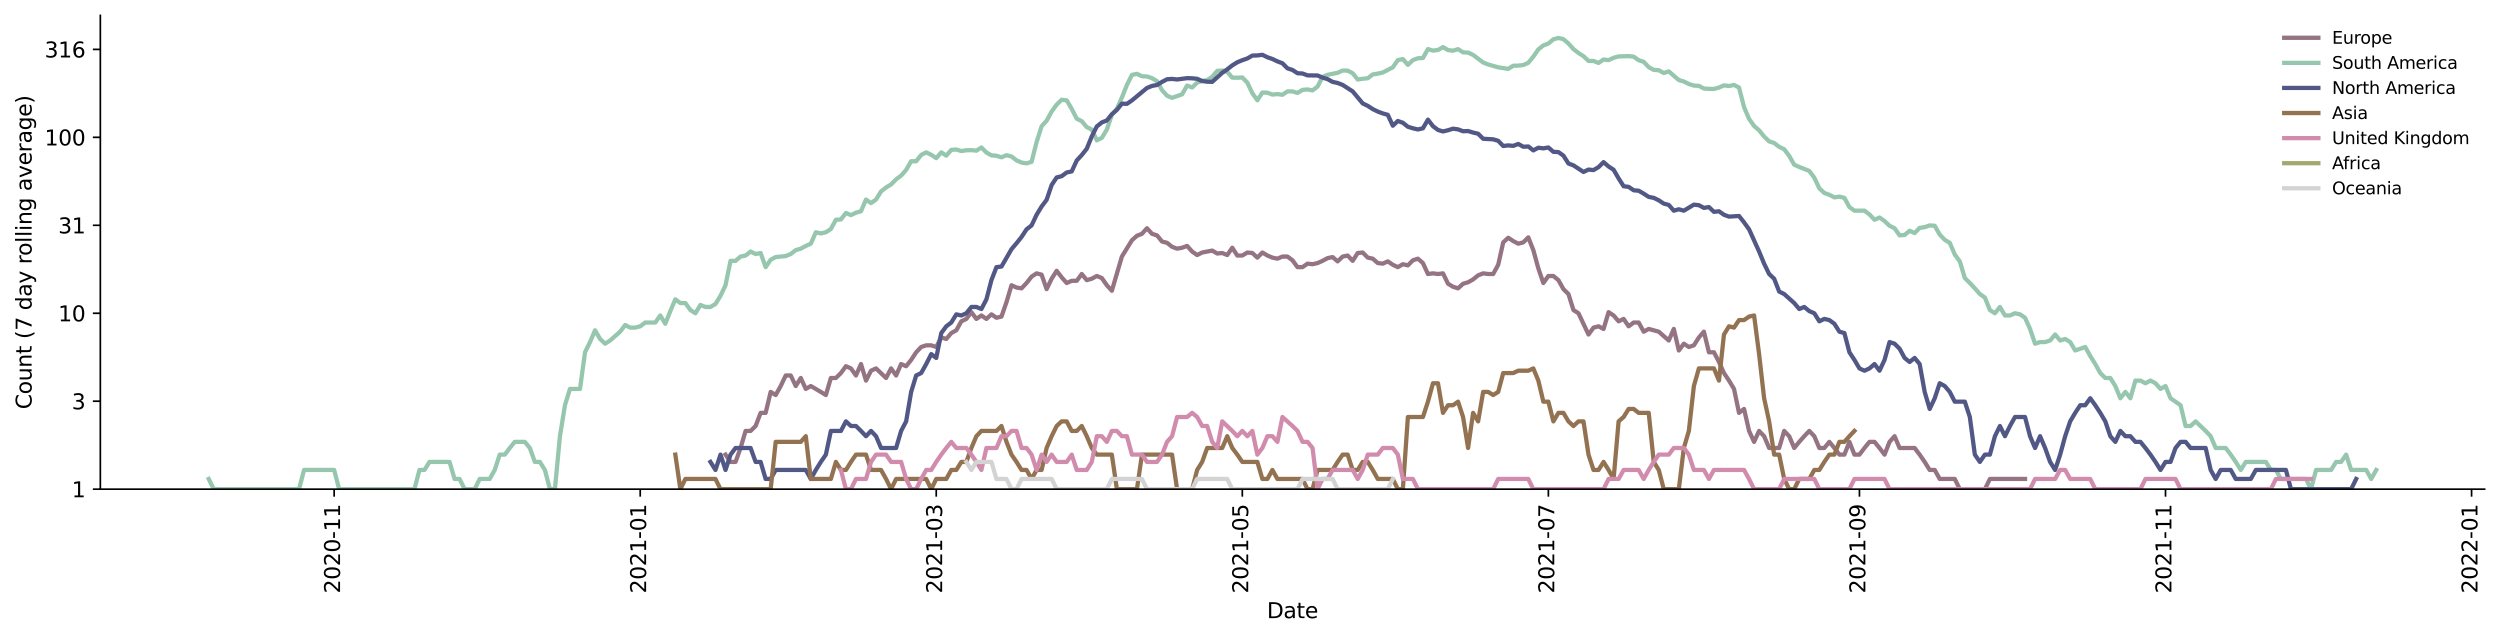 <?xml version="1.0" encoding="utf-8" standalone="no"?>
<!DOCTYPE svg PUBLIC "-//W3C//DTD SVG 1.1//EN"
  "http://www.w3.org/Graphics/SVG/1.1/DTD/svg11.dtd">
<svg height="298.621pt" version="1.1" viewBox="0 0 1170.166 298.621" width="1170.166pt" xmlns="http://www.w3.org/2000/svg" xmlns:xlink="http://www.w3.org/1999/xlink">
 <defs>
  <style type="text/css">*{stroke-linecap:butt;stroke-linejoin:round;}</style>
 </defs>
 <g id="figure_1">
  <g id="patch_1">
   <path d="M 0 298.621 
L 1170.166 298.621 
L 1170.166 0 
L 0 0 
z
" style="fill:#ffffff;"/>
  </g>
  <g id="axes_1">
   <g id="patch_2">
    <path d="M 46.966 228.96 
L 1162.966 228.96 
L 1162.966 7.2 
L 46.966 7.2 
z
" style="fill:#ffffff;"/>
   </g>
   <g id="matplotlib.axis_1">
    <g id="xtick_1">
     <g id="line2d_1">
      <defs>
       <path d="M 0 0 
L 0 3.5 
" id="madc436c2cf" style="stroke:#000000;stroke-width:0.8;"/>
      </defs>
      <g>
       <use style="stroke:#000000;stroke-width:0.8;" x="156.405" xlink:href="#madc436c2cf" y="228.96"/>
      </g>
     </g>
     <g id="text_1">
      <!-- 2020-11 -->
      <g transform="translate(159.164 277.743)rotate(-90)scale(0.1 -0.1)">
       <defs>
        <path d="M 1228 531 
L 3431 531 
L 3431 0 
L 469 0 
L 469 531 
Q 828 903 1448 1529 
Q 2069 2156 2228 2338 
Q 2531 2678 2651 2914 
Q 2772 3150 2772 3378 
Q 2772 3750 2511 3984 
Q 2250 4219 1831 4219 
Q 1534 4219 1204 4116 
Q 875 4013 500 3803 
L 500 4441 
Q 881 4594 1212 4672 
Q 1544 4750 1819 4750 
Q 2544 4750 2975 4387 
Q 3406 4025 3406 3419 
Q 3406 3131 3298 2873 
Q 3191 2616 2906 2266 
Q 2828 2175 2409 1742 
Q 1991 1309 1228 531 
z
" id="DejaVuSans-32" transform="scale(0.016)"/>
        <path d="M 2034 4250 
Q 1547 4250 1301 3770 
Q 1056 3291 1056 2328 
Q 1056 1369 1301 889 
Q 1547 409 2034 409 
Q 2525 409 2770 889 
Q 3016 1369 3016 2328 
Q 3016 3291 2770 3770 
Q 2525 4250 2034 4250 
z
M 2034 4750 
Q 2819 4750 3233 4129 
Q 3647 3509 3647 2328 
Q 3647 1150 3233 529 
Q 2819 -91 2034 -91 
Q 1250 -91 836 529 
Q 422 1150 422 2328 
Q 422 3509 836 4129 
Q 1250 4750 2034 4750 
z
" id="DejaVuSans-30" transform="scale(0.016)"/>
        <path d="M 313 2009 
L 1997 2009 
L 1997 1497 
L 313 1497 
L 313 2009 
z
" id="DejaVuSans-2d" transform="scale(0.016)"/>
        <path d="M 794 531 
L 1825 531 
L 1825 4091 
L 703 3866 
L 703 4441 
L 1819 4666 
L 2450 4666 
L 2450 531 
L 3481 531 
L 3481 0 
L 794 0 
L 794 531 
z
" id="DejaVuSans-31" transform="scale(0.016)"/>
       </defs>
       <use xlink:href="#DejaVuSans-32"/>
       <use x="63.623" xlink:href="#DejaVuSans-30"/>
       <use x="127.246" xlink:href="#DejaVuSans-32"/>
       <use x="190.869" xlink:href="#DejaVuSans-30"/>
       <use x="254.492" xlink:href="#DejaVuSans-2d"/>
       <use x="290.576" xlink:href="#DejaVuSans-31"/>
       <use x="354.199" xlink:href="#DejaVuSans-31"/>
      </g>
     </g>
    </g>
    <g id="xtick_2">
     <g id="line2d_2">
      <g>
       <use style="stroke:#000000;stroke-width:0.8;" x="299.663" xlink:href="#madc436c2cf" y="228.96"/>
      </g>
     </g>
     <g id="text_2">
      <!-- 2021-01 -->
      <g transform="translate(302.422 277.743)rotate(-90)scale(0.1 -0.1)">
       <use xlink:href="#DejaVuSans-32"/>
       <use x="63.623" xlink:href="#DejaVuSans-30"/>
       <use x="127.246" xlink:href="#DejaVuSans-32"/>
       <use x="190.869" xlink:href="#DejaVuSans-31"/>
       <use x="254.492" xlink:href="#DejaVuSans-2d"/>
       <use x="290.576" xlink:href="#DejaVuSans-30"/>
       <use x="354.199" xlink:href="#DejaVuSans-31"/>
      </g>
     </g>
    </g>
    <g id="xtick_3">
     <g id="line2d_3">
      <g>
       <use style="stroke:#000000;stroke-width:0.8;" x="438.223" xlink:href="#madc436c2cf" y="228.96"/>
      </g>
     </g>
     <g id="text_3">
      <!-- 2021-03 -->
      <g transform="translate(440.983 277.743)rotate(-90)scale(0.1 -0.1)">
       <defs>
        <path d="M 2597 2516 
Q 3050 2419 3304 2112 
Q 3559 1806 3559 1356 
Q 3559 666 3084 287 
Q 2609 -91 1734 -91 
Q 1441 -91 1130 -33 
Q 819 25 488 141 
L 488 750 
Q 750 597 1062 519 
Q 1375 441 1716 441 
Q 2309 441 2620 675 
Q 2931 909 2931 1356 
Q 2931 1769 2642 2001 
Q 2353 2234 1838 2234 
L 1294 2234 
L 1294 2753 
L 1863 2753 
Q 2328 2753 2575 2939 
Q 2822 3125 2822 3475 
Q 2822 3834 2567 4026 
Q 2313 4219 1838 4219 
Q 1578 4219 1281 4162 
Q 984 4106 628 3988 
L 628 4550 
Q 988 4650 1302 4700 
Q 1616 4750 1894 4750 
Q 2613 4750 3031 4423 
Q 3450 4097 3450 3541 
Q 3450 3153 3228 2886 
Q 3006 2619 2597 2516 
z
" id="DejaVuSans-33" transform="scale(0.016)"/>
       </defs>
       <use xlink:href="#DejaVuSans-32"/>
       <use x="63.623" xlink:href="#DejaVuSans-30"/>
       <use x="127.246" xlink:href="#DejaVuSans-32"/>
       <use x="190.869" xlink:href="#DejaVuSans-31"/>
       <use x="254.492" xlink:href="#DejaVuSans-2d"/>
       <use x="290.576" xlink:href="#DejaVuSans-30"/>
       <use x="354.199" xlink:href="#DejaVuSans-33"/>
      </g>
     </g>
    </g>
    <g id="xtick_4">
     <g id="line2d_4">
      <g>
       <use style="stroke:#000000;stroke-width:0.8;" x="581.481" xlink:href="#madc436c2cf" y="228.96"/>
      </g>
     </g>
     <g id="text_4">
      <!-- 2021-05 -->
      <g transform="translate(584.24 277.743)rotate(-90)scale(0.1 -0.1)">
       <defs>
        <path d="M 691 4666 
L 3169 4666 
L 3169 4134 
L 1269 4134 
L 1269 2991 
Q 1406 3038 1543 3061 
Q 1681 3084 1819 3084 
Q 2600 3084 3056 2656 
Q 3513 2228 3513 1497 
Q 3513 744 3044 326 
Q 2575 -91 1722 -91 
Q 1428 -91 1123 -41 
Q 819 9 494 109 
L 494 744 
Q 775 591 1075 516 
Q 1375 441 1709 441 
Q 2250 441 2565 725 
Q 2881 1009 2881 1497 
Q 2881 1984 2565 2268 
Q 2250 2553 1709 2553 
Q 1456 2553 1204 2497 
Q 953 2441 691 2322 
L 691 4666 
z
" id="DejaVuSans-35" transform="scale(0.016)"/>
       </defs>
       <use xlink:href="#DejaVuSans-32"/>
       <use x="63.623" xlink:href="#DejaVuSans-30"/>
       <use x="127.246" xlink:href="#DejaVuSans-32"/>
       <use x="190.869" xlink:href="#DejaVuSans-31"/>
       <use x="254.492" xlink:href="#DejaVuSans-2d"/>
       <use x="290.576" xlink:href="#DejaVuSans-30"/>
       <use x="354.199" xlink:href="#DejaVuSans-35"/>
      </g>
     </g>
    </g>
    <g id="xtick_5">
     <g id="line2d_5">
      <g>
       <use style="stroke:#000000;stroke-width:0.8;" x="724.738" xlink:href="#madc436c2cf" y="228.96"/>
      </g>
     </g>
     <g id="text_5">
      <!-- 2021-07 -->
      <g transform="translate(727.498 277.743)rotate(-90)scale(0.1 -0.1)">
       <defs>
        <path d="M 525 4666 
L 3525 4666 
L 3525 4397 
L 1831 0 
L 1172 0 
L 2766 4134 
L 525 4134 
L 525 4666 
z
" id="DejaVuSans-37" transform="scale(0.016)"/>
       </defs>
       <use xlink:href="#DejaVuSans-32"/>
       <use x="63.623" xlink:href="#DejaVuSans-30"/>
       <use x="127.246" xlink:href="#DejaVuSans-32"/>
       <use x="190.869" xlink:href="#DejaVuSans-31"/>
       <use x="254.492" xlink:href="#DejaVuSans-2d"/>
       <use x="290.576" xlink:href="#DejaVuSans-30"/>
       <use x="354.199" xlink:href="#DejaVuSans-37"/>
      </g>
     </g>
    </g>
    <g id="xtick_6">
     <g id="line2d_6">
      <g>
       <use style="stroke:#000000;stroke-width:0.8;" x="870.344" xlink:href="#madc436c2cf" y="228.96"/>
      </g>
     </g>
     <g id="text_6">
      <!-- 2021-09 -->
      <g transform="translate(873.104 277.743)rotate(-90)scale(0.1 -0.1)">
       <defs>
        <path d="M 703 97 
L 703 672 
Q 941 559 1184 500 
Q 1428 441 1663 441 
Q 2288 441 2617 861 
Q 2947 1281 2994 2138 
Q 2813 1869 2534 1725 
Q 2256 1581 1919 1581 
Q 1219 1581 811 2004 
Q 403 2428 403 3163 
Q 403 3881 828 4315 
Q 1253 4750 1959 4750 
Q 2769 4750 3195 4129 
Q 3622 3509 3622 2328 
Q 3622 1225 3098 567 
Q 2575 -91 1691 -91 
Q 1453 -91 1209 -44 
Q 966 3 703 97 
z
M 1959 2075 
Q 2384 2075 2632 2365 
Q 2881 2656 2881 3163 
Q 2881 3666 2632 3958 
Q 2384 4250 1959 4250 
Q 1534 4250 1286 3958 
Q 1038 3666 1038 3163 
Q 1038 2656 1286 2365 
Q 1534 2075 1959 2075 
z
" id="DejaVuSans-39" transform="scale(0.016)"/>
       </defs>
       <use xlink:href="#DejaVuSans-32"/>
       <use x="63.623" xlink:href="#DejaVuSans-30"/>
       <use x="127.246" xlink:href="#DejaVuSans-32"/>
       <use x="190.869" xlink:href="#DejaVuSans-31"/>
       <use x="254.492" xlink:href="#DejaVuSans-2d"/>
       <use x="290.576" xlink:href="#DejaVuSans-30"/>
       <use x="354.199" xlink:href="#DejaVuSans-39"/>
      </g>
     </g>
    </g>
    <g id="xtick_7">
     <g id="line2d_7">
      <g>
       <use style="stroke:#000000;stroke-width:0.8;" x="1013.602" xlink:href="#madc436c2cf" y="228.96"/>
      </g>
     </g>
     <g id="text_7">
      <!-- 2021-11 -->
      <g transform="translate(1016.361 277.743)rotate(-90)scale(0.1 -0.1)">
       <use xlink:href="#DejaVuSans-32"/>
       <use x="63.623" xlink:href="#DejaVuSans-30"/>
       <use x="127.246" xlink:href="#DejaVuSans-32"/>
       <use x="190.869" xlink:href="#DejaVuSans-31"/>
       <use x="254.492" xlink:href="#DejaVuSans-2d"/>
       <use x="290.576" xlink:href="#DejaVuSans-31"/>
       <use x="354.199" xlink:href="#DejaVuSans-31"/>
      </g>
     </g>
    </g>
    <g id="xtick_8">
     <g id="line2d_8">
      <g>
       <use style="stroke:#000000;stroke-width:0.8;" x="1156.86" xlink:href="#madc436c2cf" y="228.96"/>
      </g>
     </g>
     <g id="text_8">
      <!-- 2022-01 -->
      <g transform="translate(1159.619 277.743)rotate(-90)scale(0.1 -0.1)">
       <use xlink:href="#DejaVuSans-32"/>
       <use x="63.623" xlink:href="#DejaVuSans-30"/>
       <use x="127.246" xlink:href="#DejaVuSans-32"/>
       <use x="190.869" xlink:href="#DejaVuSans-32"/>
       <use x="254.492" xlink:href="#DejaVuSans-2d"/>
       <use x="290.576" xlink:href="#DejaVuSans-30"/>
       <use x="354.199" xlink:href="#DejaVuSans-31"/>
      </g>
     </g>
    </g>
    <g id="text_9">
     <!-- Date -->
     <g transform="translate(593.015 289.341)scale(0.1 -0.1)">
      <defs>
       <path d="M 1259 4147 
L 1259 519 
L 2022 519 
Q 2988 519 3436 956 
Q 3884 1394 3884 2338 
Q 3884 3275 3436 3711 
Q 2988 4147 2022 4147 
L 1259 4147 
z
M 628 4666 
L 1925 4666 
Q 3281 4666 3915 4102 
Q 4550 3538 4550 2338 
Q 4550 1131 3912 565 
Q 3275 0 1925 0 
L 628 0 
L 628 4666 
z
" id="DejaVuSans-44" transform="scale(0.016)"/>
       <path d="M 2194 1759 
Q 1497 1759 1228 1600 
Q 959 1441 959 1056 
Q 959 750 1161 570 
Q 1363 391 1709 391 
Q 2188 391 2477 730 
Q 2766 1069 2766 1631 
L 2766 1759 
L 2194 1759 
z
M 3341 1997 
L 3341 0 
L 2766 0 
L 2766 531 
Q 2569 213 2275 61 
Q 1981 -91 1556 -91 
Q 1019 -91 701 211 
Q 384 513 384 1019 
Q 384 1609 779 1909 
Q 1175 2209 1959 2209 
L 2766 2209 
L 2766 2266 
Q 2766 2663 2505 2880 
Q 2244 3097 1772 3097 
Q 1472 3097 1187 3025 
Q 903 2953 641 2809 
L 641 3341 
Q 956 3463 1253 3523 
Q 1550 3584 1831 3584 
Q 2591 3584 2966 3190 
Q 3341 2797 3341 1997 
z
" id="DejaVuSans-61" transform="scale(0.016)"/>
       <path d="M 1172 4494 
L 1172 3500 
L 2356 3500 
L 2356 3053 
L 1172 3053 
L 1172 1153 
Q 1172 725 1289 603 
Q 1406 481 1766 481 
L 2356 481 
L 2356 0 
L 1766 0 
Q 1100 0 847 248 
Q 594 497 594 1153 
L 594 3053 
L 172 3053 
L 172 3500 
L 594 3500 
L 594 4494 
L 1172 4494 
z
" id="DejaVuSans-74" transform="scale(0.016)"/>
       <path d="M 3597 1894 
L 3597 1613 
L 953 1613 
Q 991 1019 1311 708 
Q 1631 397 2203 397 
Q 2534 397 2845 478 
Q 3156 559 3463 722 
L 3463 178 
Q 3153 47 2828 -22 
Q 2503 -91 2169 -91 
Q 1331 -91 842 396 
Q 353 884 353 1716 
Q 353 2575 817 3079 
Q 1281 3584 2069 3584 
Q 2775 3584 3186 3129 
Q 3597 2675 3597 1894 
z
M 3022 2063 
Q 3016 2534 2758 2815 
Q 2500 3097 2075 3097 
Q 1594 3097 1305 2825 
Q 1016 2553 972 2059 
L 3022 2063 
z
" id="DejaVuSans-65" transform="scale(0.016)"/>
      </defs>
      <use xlink:href="#DejaVuSans-44"/>
      <use x="77.002" xlink:href="#DejaVuSans-61"/>
      <use x="138.281" xlink:href="#DejaVuSans-74"/>
      <use x="177.49" xlink:href="#DejaVuSans-65"/>
     </g>
    </g>
   </g>
   <g id="matplotlib.axis_2">
    <g id="ytick_1">
     <g id="line2d_9">
      <defs>
       <path d="M 0 0 
L -3.5 0 
" id="m4291630d4b" style="stroke:#000000;stroke-width:0.8;"/>
      </defs>
      <g>
       <use style="stroke:#000000;stroke-width:0.8;" x="46.966" xlink:href="#m4291630d4b" y="228.96"/>
      </g>
     </g>
     <g id="text_10">
      <!-- 1 -->
      <g transform="translate(33.603 232.759)scale(0.1 -0.1)">
       <use xlink:href="#DejaVuSans-31"/>
      </g>
     </g>
    </g>
    <g id="ytick_2">
     <g id="line2d_10">
      <g>
       <use style="stroke:#000000;stroke-width:0.8;" x="46.966" xlink:href="#m4291630d4b" y="187.79"/>
      </g>
     </g>
     <g id="text_11">
      <!-- 3 -->
      <g transform="translate(33.603 191.59)scale(0.1 -0.1)">
       <use xlink:href="#DejaVuSans-33"/>
      </g>
     </g>
    </g>
    <g id="ytick_3">
     <g id="line2d_11">
      <g>
       <use style="stroke:#000000;stroke-width:0.8;" x="46.966" xlink:href="#m4291630d4b" y="146.621"/>
      </g>
     </g>
     <g id="text_12">
      <!-- 10 -->
      <g transform="translate(27.241 150.42)scale(0.1 -0.1)">
       <use xlink:href="#DejaVuSans-31"/>
       <use x="63.623" xlink:href="#DejaVuSans-30"/>
      </g>
     </g>
    </g>
    <g id="ytick_4">
     <g id="line2d_12">
      <g>
       <use style="stroke:#000000;stroke-width:0.8;" x="46.966" xlink:href="#m4291630d4b" y="105.451"/>
      </g>
     </g>
     <g id="text_13">
      <!-- 31 -->
      <g transform="translate(27.241 109.251)scale(0.1 -0.1)">
       <use xlink:href="#DejaVuSans-33"/>
       <use x="63.623" xlink:href="#DejaVuSans-31"/>
      </g>
     </g>
    </g>
    <g id="ytick_5">
     <g id="line2d_13">
      <g>
       <use style="stroke:#000000;stroke-width:0.8;" x="46.966" xlink:href="#m4291630d4b" y="64.282"/>
      </g>
     </g>
     <g id="text_14">
      <!-- 100 -->
      <g transform="translate(20.878 68.081)scale(0.1 -0.1)">
       <use xlink:href="#DejaVuSans-31"/>
       <use x="63.623" xlink:href="#DejaVuSans-30"/>
       <use x="127.246" xlink:href="#DejaVuSans-30"/>
      </g>
     </g>
    </g>
    <g id="ytick_6">
     <g id="line2d_14">
      <g>
       <use style="stroke:#000000;stroke-width:0.8;" x="46.966" xlink:href="#m4291630d4b" y="23.112"/>
      </g>
     </g>
     <g id="text_15">
      <!-- 316 -->
      <g transform="translate(20.878 26.912)scale(0.1 -0.1)">
       <defs>
        <path d="M 2113 2584 
Q 1688 2584 1439 2293 
Q 1191 2003 1191 1497 
Q 1191 994 1439 701 
Q 1688 409 2113 409 
Q 2538 409 2786 701 
Q 3034 994 3034 1497 
Q 3034 2003 2786 2293 
Q 2538 2584 2113 2584 
z
M 3366 4563 
L 3366 3988 
Q 3128 4100 2886 4159 
Q 2644 4219 2406 4219 
Q 1781 4219 1451 3797 
Q 1122 3375 1075 2522 
Q 1259 2794 1537 2939 
Q 1816 3084 2150 3084 
Q 2853 3084 3261 2657 
Q 3669 2231 3669 1497 
Q 3669 778 3244 343 
Q 2819 -91 2113 -91 
Q 1303 -91 875 529 
Q 447 1150 447 2328 
Q 447 3434 972 4092 
Q 1497 4750 2381 4750 
Q 2619 4750 2861 4703 
Q 3103 4656 3366 4563 
z
" id="DejaVuSans-36" transform="scale(0.016)"/>
       </defs>
       <use xlink:href="#DejaVuSans-33"/>
       <use x="63.623" xlink:href="#DejaVuSans-31"/>
       <use x="127.246" xlink:href="#DejaVuSans-36"/>
      </g>
     </g>
    </g>
    <g id="text_16">
     <!-- Count (7 day rolling average) -->
     <g transform="translate(14.798 191.548)rotate(-90)scale(0.1 -0.1)">
      <defs>
       <path d="M 4122 4306 
L 4122 3641 
Q 3803 3938 3442 4084 
Q 3081 4231 2675 4231 
Q 1875 4231 1450 3742 
Q 1025 3253 1025 2328 
Q 1025 1406 1450 917 
Q 1875 428 2675 428 
Q 3081 428 3442 575 
Q 3803 722 4122 1019 
L 4122 359 
Q 3791 134 3420 21 
Q 3050 -91 2638 -91 
Q 1578 -91 968 557 
Q 359 1206 359 2328 
Q 359 3453 968 4101 
Q 1578 4750 2638 4750 
Q 3056 4750 3426 4639 
Q 3797 4528 4122 4306 
z
" id="DejaVuSans-43" transform="scale(0.016)"/>
       <path d="M 1959 3097 
Q 1497 3097 1228 2736 
Q 959 2375 959 1747 
Q 959 1119 1226 758 
Q 1494 397 1959 397 
Q 2419 397 2687 759 
Q 2956 1122 2956 1747 
Q 2956 2369 2687 2733 
Q 2419 3097 1959 3097 
z
M 1959 3584 
Q 2709 3584 3137 3096 
Q 3566 2609 3566 1747 
Q 3566 888 3137 398 
Q 2709 -91 1959 -91 
Q 1206 -91 779 398 
Q 353 888 353 1747 
Q 353 2609 779 3096 
Q 1206 3584 1959 3584 
z
" id="DejaVuSans-6f" transform="scale(0.016)"/>
       <path d="M 544 1381 
L 544 3500 
L 1119 3500 
L 1119 1403 
Q 1119 906 1312 657 
Q 1506 409 1894 409 
Q 2359 409 2629 706 
Q 2900 1003 2900 1516 
L 2900 3500 
L 3475 3500 
L 3475 0 
L 2900 0 
L 2900 538 
Q 2691 219 2414 64 
Q 2138 -91 1772 -91 
Q 1169 -91 856 284 
Q 544 659 544 1381 
z
M 1991 3584 
L 1991 3584 
z
" id="DejaVuSans-75" transform="scale(0.016)"/>
       <path d="M 3513 2113 
L 3513 0 
L 2938 0 
L 2938 2094 
Q 2938 2591 2744 2837 
Q 2550 3084 2163 3084 
Q 1697 3084 1428 2787 
Q 1159 2491 1159 1978 
L 1159 0 
L 581 0 
L 581 3500 
L 1159 3500 
L 1159 2956 
Q 1366 3272 1645 3428 
Q 1925 3584 2291 3584 
Q 2894 3584 3203 3211 
Q 3513 2838 3513 2113 
z
" id="DejaVuSans-6e" transform="scale(0.016)"/>
       <path id="DejaVuSans-20" transform="scale(0.016)"/>
       <path d="M 1984 4856 
Q 1566 4138 1362 3434 
Q 1159 2731 1159 2009 
Q 1159 1288 1364 580 
Q 1569 -128 1984 -844 
L 1484 -844 
Q 1016 -109 783 600 
Q 550 1309 550 2009 
Q 550 2706 781 3412 
Q 1013 4119 1484 4856 
L 1984 4856 
z
" id="DejaVuSans-28" transform="scale(0.016)"/>
       <path d="M 2906 2969 
L 2906 4863 
L 3481 4863 
L 3481 0 
L 2906 0 
L 2906 525 
Q 2725 213 2448 61 
Q 2172 -91 1784 -91 
Q 1150 -91 751 415 
Q 353 922 353 1747 
Q 353 2572 751 3078 
Q 1150 3584 1784 3584 
Q 2172 3584 2448 3432 
Q 2725 3281 2906 2969 
z
M 947 1747 
Q 947 1113 1208 752 
Q 1469 391 1925 391 
Q 2381 391 2643 752 
Q 2906 1113 2906 1747 
Q 2906 2381 2643 2742 
Q 2381 3103 1925 3103 
Q 1469 3103 1208 2742 
Q 947 2381 947 1747 
z
" id="DejaVuSans-64" transform="scale(0.016)"/>
       <path d="M 2059 -325 
Q 1816 -950 1584 -1140 
Q 1353 -1331 966 -1331 
L 506 -1331 
L 506 -850 
L 844 -850 
Q 1081 -850 1212 -737 
Q 1344 -625 1503 -206 
L 1606 56 
L 191 3500 
L 800 3500 
L 1894 763 
L 2988 3500 
L 3597 3500 
L 2059 -325 
z
" id="DejaVuSans-79" transform="scale(0.016)"/>
       <path d="M 2631 2963 
Q 2534 3019 2420 3045 
Q 2306 3072 2169 3072 
Q 1681 3072 1420 2755 
Q 1159 2438 1159 1844 
L 1159 0 
L 581 0 
L 581 3500 
L 1159 3500 
L 1159 2956 
Q 1341 3275 1631 3429 
Q 1922 3584 2338 3584 
Q 2397 3584 2469 3576 
Q 2541 3569 2628 3553 
L 2631 2963 
z
" id="DejaVuSans-72" transform="scale(0.016)"/>
       <path d="M 603 4863 
L 1178 4863 
L 1178 0 
L 603 0 
L 603 4863 
z
" id="DejaVuSans-6c" transform="scale(0.016)"/>
       <path d="M 603 3500 
L 1178 3500 
L 1178 0 
L 603 0 
L 603 3500 
z
M 603 4863 
L 1178 4863 
L 1178 4134 
L 603 4134 
L 603 4863 
z
" id="DejaVuSans-69" transform="scale(0.016)"/>
       <path d="M 2906 1791 
Q 2906 2416 2648 2759 
Q 2391 3103 1925 3103 
Q 1463 3103 1205 2759 
Q 947 2416 947 1791 
Q 947 1169 1205 825 
Q 1463 481 1925 481 
Q 2391 481 2648 825 
Q 2906 1169 2906 1791 
z
M 3481 434 
Q 3481 -459 3084 -895 
Q 2688 -1331 1869 -1331 
Q 1566 -1331 1297 -1286 
Q 1028 -1241 775 -1147 
L 775 -588 
Q 1028 -725 1275 -790 
Q 1522 -856 1778 -856 
Q 2344 -856 2625 -561 
Q 2906 -266 2906 331 
L 2906 616 
Q 2728 306 2450 153 
Q 2172 0 1784 0 
Q 1141 0 747 490 
Q 353 981 353 1791 
Q 353 2603 747 3093 
Q 1141 3584 1784 3584 
Q 2172 3584 2450 3431 
Q 2728 3278 2906 2969 
L 2906 3500 
L 3481 3500 
L 3481 434 
z
" id="DejaVuSans-67" transform="scale(0.016)"/>
       <path d="M 191 3500 
L 800 3500 
L 1894 563 
L 2988 3500 
L 3597 3500 
L 2284 0 
L 1503 0 
L 191 3500 
z
" id="DejaVuSans-76" transform="scale(0.016)"/>
       <path d="M 513 4856 
L 1013 4856 
Q 1481 4119 1714 3412 
Q 1947 2706 1947 2009 
Q 1947 1309 1714 600 
Q 1481 -109 1013 -844 
L 513 -844 
Q 928 -128 1133 580 
Q 1338 1288 1338 2009 
Q 1338 2731 1133 3434 
Q 928 4138 513 4856 
z
" id="DejaVuSans-29" transform="scale(0.016)"/>
      </defs>
      <use xlink:href="#DejaVuSans-43"/>
      <use x="69.824" xlink:href="#DejaVuSans-6f"/>
      <use x="131.006" xlink:href="#DejaVuSans-75"/>
      <use x="194.385" xlink:href="#DejaVuSans-6e"/>
      <use x="257.764" xlink:href="#DejaVuSans-74"/>
      <use x="296.973" xlink:href="#DejaVuSans-20"/>
      <use x="328.76" xlink:href="#DejaVuSans-28"/>
      <use x="367.773" xlink:href="#DejaVuSans-37"/>
      <use x="431.396" xlink:href="#DejaVuSans-20"/>
      <use x="463.184" xlink:href="#DejaVuSans-64"/>
      <use x="526.66" xlink:href="#DejaVuSans-61"/>
      <use x="587.939" xlink:href="#DejaVuSans-79"/>
      <use x="647.119" xlink:href="#DejaVuSans-20"/>
      <use x="678.906" xlink:href="#DejaVuSans-72"/>
      <use x="717.77" xlink:href="#DejaVuSans-6f"/>
      <use x="778.951" xlink:href="#DejaVuSans-6c"/>
      <use x="806.734" xlink:href="#DejaVuSans-6c"/>
      <use x="834.518" xlink:href="#DejaVuSans-69"/>
      <use x="862.301" xlink:href="#DejaVuSans-6e"/>
      <use x="925.68" xlink:href="#DejaVuSans-67"/>
      <use x="989.156" xlink:href="#DejaVuSans-20"/>
      <use x="1020.943" xlink:href="#DejaVuSans-61"/>
      <use x="1082.223" xlink:href="#DejaVuSans-76"/>
      <use x="1141.402" xlink:href="#DejaVuSans-65"/>
      <use x="1202.926" xlink:href="#DejaVuSans-72"/>
      <use x="1244.039" xlink:href="#DejaVuSans-61"/>
      <use x="1305.318" xlink:href="#DejaVuSans-67"/>
      <use x="1368.795" xlink:href="#DejaVuSans-65"/>
      <use x="1430.318" xlink:href="#DejaVuSans-29"/>
     </g>
    </g>
   </g>
   <g id="line2d_15">
    <path clip-path="url(#pa2ddf920ab)" d="M 339.587 212.797 
L 341.935 216.206 
L 344.284 216.206 
L 346.632 209.686 
L 348.981 201.706 
L 351.329 201.706 
L 353.678 199.398 
L 356.026 193.253 
L 358.375 193.253 
L 360.723 183.44 
L 363.072 184.899 
L 365.42 180.687 
L 367.769 175.747 
L 370.117 175.747 
L 372.466 180.687 
L 374.814 176.92 
L 377.163 182.037 
L 379.511 180.687 
L 384.208 183.44 
L 386.557 184.899 
L 388.905 176.92 
L 391.254 176.92 
L 393.602 174.612 
L 395.95 171.407 
L 398.299 172.444 
L 400.647 175.747 
L 402.996 170.4 
L 405.344 178.132 
L 407.693 173.512 
L 410.041 172.444 
L 414.738 176.92 
L 417.087 172.444 
L 419.435 175.747 
L 421.784 170.4 
L 424.132 171.407 
L 426.481 168.467 
L 428.829 164.888 
L 431.178 162.421 
L 433.526 161.635 
L 435.875 161.635 
L 438.223 162.421 
L 440.572 157.945 
L 442.92 158.653 
L 445.269 155.901 
L 447.617 154.6 
L 449.966 150.389 
L 452.314 149.271 
L 454.663 146.114 
L 457.011 149.271 
L 459.36 147.658 
L 461.708 149.271 
L 464.057 147.135 
L 466.405 148.725 
L 468.754 148.187 
L 471.102 141.402 
L 473.45 133.511 
L 475.799 134.589 
L 478.147 134.956 
L 480.496 132.464 
L 482.844 129.496 
L 485.193 127.948 
L 487.541 128.559 
L 489.89 135.326 
L 492.238 130.458 
L 494.587 126.756 
L 496.935 129.814 
L 499.284 132.464 
L 501.632 131.447 
L 503.981 131.447 
L 506.329 128.252 
L 508.678 131.114 
L 511.026 130.458 
L 513.375 129.181 
L 515.723 130.135 
L 518.072 133.511 
L 520.42 136.079 
L 525.117 120.09 
L 529.814 112.452 
L 532.163 110.354 
L 534.511 109.439 
L 536.86 106.828 
L 539.208 109.439 
L 541.557 110.169 
L 543.905 113.047 
L 546.254 113.651 
L 548.602 115.528 
L 550.95 116.395 
L 553.299 115.959 
L 555.647 115.102 
L 557.996 117.736 
L 560.344 119.367 
L 562.693 118.195 
L 567.39 117.284 
L 569.738 118.659 
L 572.087 118.426 
L 574.435 119.367 
L 576.784 115.959 
L 579.132 119.606 
L 581.481 119.606 
L 583.829 118.195 
L 586.178 118.426 
L 588.526 120.58 
L 590.875 118.195 
L 593.223 119.606 
L 595.572 120.58 
L 597.92 121.076 
L 600.269 120.09 
L 602.617 120.09 
L 604.966 121.834 
L 607.314 125.039 
L 609.663 125.039 
L 612.011 123.401 
L 614.36 123.669 
L 616.708 123.135 
L 619.057 122.091 
L 621.405 120.827 
L 623.754 120.334 
L 626.102 122.349 
L 628.45 120.09 
L 630.799 119.606 
L 633.147 122.091 
L 635.496 118.426 
L 637.844 118.195 
L 640.193 120.58 
L 642.541 121.076 
L 644.89 123.135 
L 647.238 123.401 
L 649.587 122.349 
L 651.935 123.939 
L 654.284 125.039 
L 656.632 123.669 
L 658.981 124.21 
L 661.329 121.834 
L 663.678 121.076 
L 666.026 123.135 
L 668.375 128.252 
L 670.723 127.948 
L 673.072 128.252 
L 675.42 127.948 
L 677.769 132.809 
L 680.117 134.226 
L 682.466 134.956 
L 684.814 132.809 
L 687.163 132.122 
L 689.511 130.785 
L 691.86 128.869 
L 694.208 127.948 
L 696.557 128.252 
L 698.905 128.252 
L 701.254 123.939 
L 703.602 113.449 
L 705.95 111.293 
L 708.299 112.848 
L 710.647 114.06 
L 712.996 113.449 
L 715.344 111.103 
L 717.693 117.059 
L 720.041 125.602 
L 722.39 132.464 
L 724.738 129.181 
L 727.087 129.181 
L 729.435 131.114 
L 731.784 135.326 
L 734.132 137.634 
L 736.481 145.12 
L 738.829 146.621 
L 743.526 156.569 
L 745.875 153.346 
L 748.223 152.734 
L 750.572 153.968 
L 752.92 146.114 
L 755.269 147.658 
L 757.617 150.389 
L 759.966 149.271 
L 762.314 152.734 
L 764.663 150.961 
L 767.011 150.961 
L 769.36 155.245 
L 771.708 153.968 
L 776.405 155.245 
L 781.102 159.375 
L 783.45 153.968 
L 785.799 164.046 
L 788.147 160.866 
L 790.496 162.421 
L 792.844 161.635 
L 795.193 157.945 
L 797.541 155.245 
L 799.89 164.888 
L 802.238 164.888 
L 804.587 169.42 
L 806.935 174.612 
L 809.284 178.132 
L 811.632 182.037 
L 813.981 193.253 
L 816.329 191.419 
L 818.678 201.706 
L 821.026 206.824 
L 823.375 201.706 
L 825.723 204.173 
L 828.072 209.686 
L 832.769 209.686 
L 835.117 201.706 
L 837.466 204.173 
L 839.814 209.686 
L 842.163 206.824 
L 844.511 204.173 
L 846.86 201.706 
L 849.208 204.173 
L 851.557 209.686 
L 853.905 209.686 
L 856.254 206.824 
L 858.602 209.686 
L 860.95 212.797 
L 863.299 212.797 
L 865.647 206.824 
L 867.996 212.797 
L 870.344 212.797 
L 872.693 209.686 
L 875.041 206.824 
L 877.39 206.824 
L 879.738 209.686 
L 882.087 212.797 
L 884.435 206.824 
L 886.784 204.173 
L 889.132 209.686 
L 896.178 209.686 
L 898.526 212.797 
L 900.875 216.206 
L 903.223 219.973 
L 905.572 219.973 
L 907.92 224.185 
L 914.966 224.185 
L 917.314 228.96 
L 929.057 228.96 
L 931.405 224.185 
L 947.844 224.185 
L 947.844 224.185 
" style="fill:none;stroke:#947383;stroke-linecap:square;stroke-width:2;"/>
   </g>
   <g id="line2d_16">
    <path clip-path="url(#pa2ddf920ab)" d="M 97.693 224.185 
L 100.041 228.96 
L 139.966 228.96 
L 142.314 219.973 
L 156.405 219.973 
L 158.754 228.96 
L 193.981 228.96 
L 196.329 219.973 
L 198.678 219.973 
L 201.026 216.206 
L 210.42 216.206 
L 212.769 224.185 
L 215.117 224.185 
L 217.466 228.96 
L 222.163 228.96 
L 224.511 224.185 
L 229.208 224.185 
L 231.557 219.973 
L 233.905 212.797 
L 236.254 212.797 
L 238.602 209.686 
L 240.95 206.824 
L 245.647 206.824 
L 247.996 209.686 
L 250.344 216.206 
L 252.693 216.206 
L 255.041 219.973 
L 257.39 228.96 
L 259.738 228.96 
L 262.087 204.173 
L 264.435 189.674 
L 266.784 182.037 
L 271.481 182.037 
L 273.829 164.888 
L 276.178 160.113 
L 278.526 154.6 
L 280.875 158.653 
L 283.223 160.866 
L 285.572 159.375 
L 290.269 155.245 
L 292.617 152.133 
L 294.966 153.346 
L 297.314 153.346 
L 299.663 152.734 
L 302.011 150.961 
L 306.708 150.961 
L 309.057 147.658 
L 311.405 151.542 
L 313.754 145.614 
L 316.102 140.101 
L 318.45 141.846 
L 320.799 141.846 
L 323.147 145.12 
L 325.496 146.621 
L 327.844 142.751 
L 330.193 143.68 
L 332.541 143.68 
L 334.89 142.296 
L 337.238 138.438 
L 339.587 133.511 
L 341.935 122.091 
L 344.284 122.091 
L 346.632 120.09 
L 348.981 119.606 
L 351.329 117.736 
L 353.678 118.894 
L 356.026 118.426 
L 358.375 125.039 
L 360.723 121.58 
L 363.072 120.334 
L 367.769 119.847 
L 370.117 118.894 
L 372.466 117.059 
L 374.814 116.395 
L 377.163 115.102 
L 379.511 114.06 
L 381.86 108.724 
L 384.208 109.259 
L 386.557 108.724 
L 388.905 107.165 
L 391.254 102.859 
L 393.602 102.71 
L 395.95 99.698 
L 398.299 100.674 
L 400.647 99.561 
L 402.996 98.882 
L 405.344 93.408 
L 407.693 95.061 
L 410.041 93.408 
L 412.39 89.583 
L 414.738 87.764 
L 417.087 86.316 
L 419.435 83.938 
L 421.784 82.21 
L 424.132 79.53 
L 426.481 75.466 
L 428.829 75.466 
L 431.178 72.518 
L 433.526 71.316 
L 435.875 72.453 
L 438.223 74.028 
L 440.572 71.316 
L 442.92 72.841 
L 445.269 70.154 
L 447.617 69.973 
L 449.966 70.7 
L 452.314 70.335 
L 454.663 70.274 
L 457.011 70.517 
L 459.36 69.028 
L 461.708 71.378 
L 464.057 72.711 
L 466.405 72.906 
L 468.754 73.628 
L 471.102 72.647 
L 473.45 73.232 
L 475.799 75.049 
L 478.147 76.1 
L 480.496 76.457 
L 482.844 75.746 
L 485.193 66.495 
L 487.541 59.107 
L 489.89 56.507 
L 492.238 52.213 
L 494.587 48.975 
L 496.935 46.685 
L 499.284 46.968 
L 501.632 50.96 
L 503.981 55.574 
L 506.329 56.713 
L 508.678 59.507 
L 511.026 60.642 
L 513.375 65.688 
L 515.723 64.538 
L 518.072 60.642 
L 520.42 53.74 
L 522.769 50.96 
L 525.117 45.639 
L 527.466 39.777 
L 529.814 35.057 
L 532.163 34.564 
L 534.511 35.695 
L 536.86 35.787 
L 539.208 36.578 
L 541.557 37.995 
L 543.905 42.173 
L 546.254 44.8 
L 548.602 45.791 
L 553.299 44.154 
L 555.647 40.036 
L 557.996 40.955 
L 560.344 38.662 
L 562.693 37.873 
L 565.041 37.532 
L 567.39 35.925 
L 569.738 33.189 
L 572.087 32.997 
L 574.435 33.642 
L 576.784 36.32 
L 579.132 36.39 
L 581.481 36.25 
L 583.829 38.662 
L 586.178 43.634 
L 588.526 46.936 
L 590.875 43.32 
L 593.223 43.377 
L 595.572 44.27 
L 597.92 44.038 
L 600.269 44.358 
L 602.617 42.784 
L 604.966 42.784 
L 607.314 43.491 
L 609.663 42.063 
L 612.011 41.871 
L 614.36 42.311 
L 616.708 40.506 
L 619.057 35.971 
L 621.405 35.012 
L 626.102 34.078 
L 628.45 32.997 
L 630.799 33.061 
L 633.147 34.298 
L 635.496 37.219 
L 637.844 36.862 
L 640.193 36.625 
L 642.541 34.832 
L 644.89 34.453 
L 647.238 33.947 
L 651.935 31.495 
L 654.284 28.145 
L 656.632 27.646 
L 658.981 30.35 
L 661.329 28.126 
L 663.678 27.263 
L 666.026 27.155 
L 668.375 22.961 
L 670.723 23.692 
L 673.072 23.398 
L 675.42 22.055 
L 677.769 23.447 
L 680.117 23.725 
L 682.466 23.009 
L 684.814 24.506 
L 687.163 24.624 
L 689.511 25.701 
L 694.208 29.24 
L 696.557 30.172 
L 701.254 31.516 
L 705.95 32.238 
L 708.299 30.768 
L 710.647 30.708 
L 712.996 30.449 
L 715.344 29.394 
L 717.693 26.509 
L 720.041 23.122 
L 722.39 21.264 
L 724.738 20.37 
L 727.087 18.42 
L 729.435 17.76 
L 731.784 18.349 
L 734.132 20.341 
L 736.481 22.977 
L 738.829 24.792 
L 741.178 26.314 
L 743.526 28.5 
L 745.875 28.537 
L 748.223 29.452 
L 750.572 27.849 
L 752.92 28.145 
L 755.269 27.046 
L 757.617 26.42 
L 762.314 26.261 
L 764.663 26.509 
L 767.011 28.182 
L 769.36 28.935 
L 771.708 31.434 
L 774.057 32.721 
L 776.405 32.869 
L 778.754 34.166 
L 781.102 33.425 
L 785.799 37.46 
L 788.147 38.142 
L 790.496 39.317 
L 792.844 40.062 
L 795.193 40.192 
L 797.541 41.437 
L 799.89 41.599 
L 802.238 41.627 
L 804.587 40.982 
L 806.935 39.958 
L 809.284 40.27 
L 811.632 39.752 
L 813.981 40.982 
L 816.329 50.125 
L 818.678 55.654 
L 821.026 58.93 
L 823.375 61.013 
L 825.723 63.876 
L 828.072 66.17 
L 830.42 66.932 
L 832.769 68.737 
L 835.117 69.854 
L 837.466 72.971 
L 839.814 77.109 
L 842.163 78.148 
L 846.86 80.002 
L 849.208 83.15 
L 851.557 88.161 
L 853.905 90.316 
L 856.254 91.173 
L 858.602 92.385 
L 860.95 92.05 
L 863.299 92.61 
L 865.647 96.92 
L 867.996 98.614 
L 872.693 98.614 
L 875.041 100.392 
L 877.39 102.859 
L 879.738 101.823 
L 882.087 103.466 
L 884.435 105.672 
L 886.784 106.828 
L 889.132 110.169 
L 891.481 109.985 
L 893.829 108.023 
L 896.178 109.08 
L 898.526 106.661 
L 900.875 106.328 
L 903.223 105.51 
L 905.572 105.672 
L 907.92 109.802 
L 910.269 112.256 
L 912.617 113.651 
L 914.966 119.13 
L 917.314 122.349 
L 919.663 130.135 
L 922.011 132.464 
L 924.36 134.956 
L 926.708 137.634 
L 929.057 139.26 
L 931.405 145.12 
L 933.754 146.621 
L 936.102 143.68 
L 938.45 147.658 
L 940.799 147.658 
L 943.147 146.621 
L 945.496 147.135 
L 947.844 148.725 
L 950.193 153.968 
L 952.541 160.866 
L 954.89 160.113 
L 957.238 160.113 
L 959.587 159.375 
L 961.935 156.569 
L 964.284 159.375 
L 966.632 158.653 
L 968.981 160.113 
L 971.329 164.046 
L 976.026 162.421 
L 978.375 166.632 
L 980.723 170.4 
L 983.072 174.612 
L 985.42 176.92 
L 987.769 176.92 
L 990.117 180.687 
L 992.466 186.421 
L 994.814 183.44 
L 997.163 186.421 
L 999.511 178.132 
L 1001.86 178.132 
L 1004.208 179.387 
L 1006.557 178.132 
L 1008.905 179.387 
L 1011.254 182.037 
L 1013.602 180.687 
L 1015.95 186.421 
L 1020.647 189.674 
L 1022.996 199.398 
L 1025.344 199.398 
L 1027.693 197.231 
L 1032.39 201.706 
L 1034.738 204.173 
L 1037.087 209.686 
L 1041.784 209.686 
L 1044.132 212.797 
L 1046.481 216.206 
L 1048.829 219.973 
L 1051.178 216.206 
L 1060.572 216.206 
L 1062.92 219.973 
L 1065.269 219.973 
L 1067.617 224.185 
L 1079.36 224.185 
L 1081.708 228.96 
L 1084.057 219.973 
L 1091.102 219.973 
L 1093.45 216.206 
L 1095.799 216.206 
L 1098.147 212.797 
L 1100.496 219.973 
L 1107.541 219.973 
L 1109.89 224.185 
L 1112.238 219.973 
L 1112.238 219.973 
" style="fill:none;stroke:#96c6ad;stroke-linecap:square;stroke-width:2;"/>
   </g>
   <g id="line2d_17">
    <path clip-path="url(#pa2ddf920ab)" d="M 332.541 216.206 
L 334.89 219.973 
L 337.238 212.797 
L 339.587 219.973 
L 341.935 212.797 
L 344.284 209.686 
L 351.329 209.686 
L 353.678 216.206 
L 356.026 216.206 
L 358.375 224.185 
L 360.723 224.185 
L 363.072 219.973 
L 377.163 219.973 
L 379.511 224.185 
L 381.86 219.973 
L 384.208 216.206 
L 386.557 212.797 
L 388.905 201.706 
L 393.602 201.706 
L 395.95 197.231 
L 398.299 199.398 
L 400.647 199.398 
L 402.996 201.706 
L 405.344 204.173 
L 407.693 201.706 
L 410.041 204.173 
L 412.39 209.686 
L 419.435 209.686 
L 421.784 201.706 
L 424.132 197.231 
L 426.481 183.44 
L 428.829 175.747 
L 431.178 174.612 
L 433.526 170.4 
L 435.875 165.749 
L 438.223 167.538 
L 440.572 155.901 
L 442.92 152.734 
L 445.269 150.961 
L 447.617 147.135 
L 449.966 147.658 
L 452.314 146.621 
L 454.663 143.68 
L 457.011 143.68 
L 459.36 144.634 
L 461.708 140.101 
L 464.057 131.114 
L 466.405 125.039 
L 468.754 124.761 
L 473.45 116.615 
L 475.799 113.855 
L 478.147 110.914 
L 480.496 107.335 
L 482.844 105.51 
L 485.193 100.533 
L 487.541 96.667 
L 489.89 93.524 
L 492.238 86.601 
L 494.587 83.063 
L 496.935 82.464 
L 499.284 80.723 
L 501.632 80.241 
L 503.981 75.118 
L 506.329 72.582 
L 508.678 69.616 
L 511.026 63.825 
L 513.375 59.195 
L 515.723 57.297 
L 518.072 56.384 
L 520.42 53.475 
L 522.769 51.42 
L 525.117 48.511 
L 527.466 48.61 
L 529.814 46.999 
L 536.86 41.169 
L 539.208 40.218 
L 541.557 39.777 
L 543.905 38.339 
L 546.254 37.1 
L 548.602 36.933 
L 550.95 37.195 
L 555.647 36.578 
L 557.996 36.649 
L 560.344 36.885 
L 562.693 37.921 
L 565.041 38.241 
L 567.39 38.315 
L 572.087 34.078 
L 574.435 32.447 
L 576.784 30.608 
L 579.132 29.144 
L 581.481 28.182 
L 583.829 27.372 
L 586.178 26.015 
L 588.526 25.945 
L 590.875 25.649 
L 593.223 26.795 
L 595.572 27.61 
L 597.92 28.726 
L 600.269 29.626 
L 602.617 31.989 
L 604.966 32.742 
L 607.314 34.276 
L 609.663 34.409 
L 612.011 35.284 
L 616.708 35.329 
L 619.057 36.32 
L 621.405 37.052 
L 623.754 38.339 
L 626.102 38.837 
L 628.45 39.752 
L 633.147 42.784 
L 637.844 48.413 
L 640.193 49.545 
L 642.541 51.066 
L 644.89 52.213 
L 647.238 53.099 
L 649.587 53.74 
L 651.935 58.843 
L 654.284 56.631 
L 656.632 57.465 
L 658.981 59.329 
L 661.329 60.047 
L 663.678 60.596 
L 666.026 60.047 
L 668.375 56.017 
L 670.723 59.063 
L 673.072 60.827 
L 675.42 61.53 
L 677.769 60.967 
L 680.117 60.229 
L 682.466 60.55 
L 684.814 61.435 
L 687.163 61.341 
L 689.511 62.054 
L 691.86 62.586 
L 694.208 64.952 
L 698.905 65.213 
L 701.254 65.902 
L 703.602 68.334 
L 705.95 68.05 
L 708.299 68.277 
L 710.647 67.375 
L 712.996 68.679 
L 715.344 68.564 
L 717.693 70.395 
L 720.041 69.145 
L 722.39 69.438 
L 724.738 69.028 
L 727.087 71.068 
L 729.435 71.192 
L 731.784 72.841 
L 734.132 76.529 
L 736.481 77.403 
L 741.178 80.481 
L 743.526 79.373 
L 745.875 79.608 
L 748.223 78.224 
L 750.572 75.887 
L 752.92 77.923 
L 755.269 79.451 
L 757.617 83.498 
L 759.966 87.178 
L 762.314 87.47 
L 764.663 89.068 
L 767.011 89.273 
L 769.36 90.635 
L 771.708 92.161 
L 774.057 92.61 
L 776.405 93.756 
L 778.754 95.303 
L 781.102 95.917 
L 783.45 98.614 
L 785.799 97.953 
L 788.147 98.614 
L 792.844 95.793 
L 795.193 96.041 
L 797.541 97.304 
L 799.89 96.92 
L 802.238 99.152 
L 804.587 98.882 
L 806.935 100.533 
L 809.284 101.388 
L 813.981 101.1 
L 816.329 104.082 
L 818.678 107.335 
L 823.375 117.736 
L 825.723 123.401 
L 828.072 128.252 
L 830.42 130.458 
L 832.769 136.462 
L 835.117 137.634 
L 839.814 141.846 
L 842.163 144.634 
L 844.511 143.68 
L 846.86 145.614 
L 849.208 146.621 
L 851.557 150.389 
L 853.905 149.271 
L 856.254 149.825 
L 858.602 151.542 
L 860.95 155.245 
L 863.299 155.901 
L 865.647 164.888 
L 867.996 168.467 
L 870.344 172.444 
L 872.693 173.512 
L 875.041 172.444 
L 877.39 170.4 
L 879.738 173.512 
L 882.087 168.467 
L 884.435 160.113 
L 886.784 160.866 
L 889.132 163.224 
L 891.481 167.538 
L 893.829 169.42 
L 896.178 167.538 
L 898.526 170.4 
L 900.875 183.44 
L 903.223 191.419 
L 905.572 186.421 
L 907.92 179.387 
L 910.269 180.687 
L 912.617 183.44 
L 914.966 188.011 
L 919.663 188.011 
L 922.011 195.187 
L 924.36 212.797 
L 926.708 216.206 
L 929.057 212.797 
L 931.405 212.797 
L 933.754 204.173 
L 936.102 199.398 
L 938.45 204.173 
L 940.799 199.398 
L 943.147 195.187 
L 947.844 195.187 
L 950.193 204.173 
L 952.541 209.686 
L 954.89 204.173 
L 957.238 209.686 
L 959.587 216.206 
L 961.935 219.973 
L 964.284 212.797 
L 966.632 204.173 
L 968.981 197.231 
L 971.329 193.253 
L 973.678 189.674 
L 976.026 189.674 
L 978.375 186.421 
L 980.723 189.674 
L 983.072 193.253 
L 985.42 197.231 
L 987.769 204.173 
L 990.117 206.824 
L 992.466 201.706 
L 994.814 204.173 
L 997.163 204.173 
L 999.511 206.824 
L 1001.86 206.824 
L 1004.208 209.686 
L 1006.557 212.797 
L 1008.905 216.206 
L 1011.254 219.973 
L 1013.602 216.206 
L 1015.95 216.206 
L 1018.299 209.686 
L 1020.647 206.824 
L 1022.996 206.824 
L 1025.344 209.686 
L 1032.39 209.686 
L 1034.738 219.973 
L 1037.087 224.185 
L 1039.435 219.973 
L 1044.132 219.973 
L 1046.481 224.185 
L 1053.526 224.185 
L 1055.875 219.973 
L 1069.966 219.973 
L 1072.314 228.96 
L 1100.496 228.96 
L 1102.844 224.185 
L 1102.844 224.185 
" style="fill:none;stroke:#525886;stroke-linecap:square;stroke-width:2;"/>
   </g>
   <g id="line2d_18">
    <path clip-path="url(#pa2ddf920ab)" d="M 316.102 212.797 
L 318.45 228.96 
L 320.799 224.185 
L 334.89 224.185 
L 337.238 228.96 
L 360.723 228.96 
L 363.072 206.824 
L 374.814 206.824 
L 377.163 204.173 
L 379.511 224.185 
L 388.905 224.185 
L 391.254 216.206 
L 393.602 219.973 
L 395.95 219.973 
L 398.299 216.206 
L 400.647 212.797 
L 405.344 212.797 
L 407.693 219.973 
L 412.39 219.973 
L 414.738 224.185 
L 417.087 228.96 
L 419.435 224.185 
L 433.526 224.185 
L 435.875 228.96 
L 438.223 224.185 
L 442.92 224.185 
L 445.269 219.973 
L 447.617 219.973 
L 449.966 216.206 
L 452.314 216.206 
L 454.663 209.686 
L 457.011 204.173 
L 459.36 201.706 
L 466.405 201.706 
L 468.754 199.398 
L 471.102 206.824 
L 473.45 212.797 
L 475.799 216.206 
L 478.147 219.973 
L 480.496 219.973 
L 482.844 224.185 
L 485.193 219.973 
L 487.541 219.973 
L 489.89 209.686 
L 492.238 204.173 
L 494.587 199.398 
L 496.935 197.231 
L 499.284 197.231 
L 501.632 201.706 
L 503.981 201.706 
L 506.329 199.398 
L 508.678 204.173 
L 511.026 209.686 
L 513.375 212.797 
L 520.42 212.797 
L 522.769 228.96 
L 532.163 228.96 
L 534.511 212.797 
L 548.602 212.797 
L 550.95 228.96 
L 557.996 228.96 
L 560.344 219.973 
L 562.693 216.206 
L 565.041 209.686 
L 572.087 209.686 
L 574.435 204.173 
L 576.784 209.686 
L 579.132 212.797 
L 581.481 216.206 
L 588.526 216.206 
L 590.875 224.185 
L 593.223 224.185 
L 595.572 219.973 
L 597.92 224.185 
L 609.663 224.185 
L 612.011 228.96 
L 614.36 228.96 
L 616.708 219.973 
L 623.754 219.973 
L 626.102 216.206 
L 628.45 212.797 
L 630.799 212.797 
L 633.147 219.973 
L 635.496 219.973 
L 637.844 216.206 
L 640.193 216.206 
L 642.541 219.973 
L 644.89 224.185 
L 651.935 224.185 
L 654.284 228.96 
L 656.632 228.96 
L 658.981 195.187 
L 666.026 195.187 
L 668.375 188.011 
L 670.723 179.387 
L 673.072 179.387 
L 675.42 193.253 
L 677.769 189.674 
L 680.117 189.674 
L 682.466 188.011 
L 684.814 195.187 
L 687.163 209.686 
L 689.511 193.253 
L 691.86 197.231 
L 694.208 183.44 
L 696.557 183.44 
L 698.905 184.899 
L 701.254 183.44 
L 703.602 174.612 
L 708.299 174.612 
L 710.647 173.512 
L 715.344 173.512 
L 717.693 172.444 
L 720.041 178.132 
L 722.39 188.011 
L 724.738 188.011 
L 727.087 197.231 
L 729.435 193.253 
L 731.784 193.253 
L 734.132 197.231 
L 736.481 199.398 
L 738.829 197.231 
L 741.178 197.231 
L 743.526 212.797 
L 745.875 219.973 
L 748.223 219.973 
L 750.572 216.206 
L 752.92 219.973 
L 755.269 224.185 
L 757.617 197.231 
L 759.966 195.187 
L 762.314 191.419 
L 764.663 191.419 
L 767.011 193.253 
L 771.708 193.253 
L 774.057 216.206 
L 776.405 219.973 
L 778.754 228.96 
L 785.799 228.96 
L 788.147 209.686 
L 790.496 201.706 
L 792.844 180.687 
L 795.193 172.444 
L 802.238 172.444 
L 804.587 178.132 
L 806.935 156.569 
L 809.284 152.734 
L 811.632 153.346 
L 813.981 149.825 
L 816.329 149.825 
L 818.678 148.187 
L 821.026 147.658 
L 823.375 165.749 
L 825.723 186.421 
L 828.072 197.231 
L 830.42 212.797 
L 832.769 212.797 
L 835.117 224.185 
L 837.466 228.96 
L 839.814 228.96 
L 842.163 224.185 
L 846.86 224.185 
L 849.208 219.973 
L 851.557 219.973 
L 853.905 216.206 
L 856.254 212.797 
L 858.602 212.797 
L 860.95 206.824 
L 863.299 206.824 
L 865.647 204.173 
L 867.996 201.706 
L 867.996 201.706 
" style="fill:none;stroke:#937252;stroke-linecap:square;stroke-width:2;"/>
   </g>
   <g id="line2d_19">
    <path clip-path="url(#pa2ddf920ab)" d="M 393.602 219.973 
L 395.95 228.96 
L 398.299 228.96 
L 400.647 224.185 
L 405.344 224.185 
L 407.693 216.206 
L 410.041 212.797 
L 414.738 212.797 
L 417.087 216.206 
L 421.784 216.206 
L 424.132 224.185 
L 426.481 228.96 
L 428.829 228.96 
L 431.178 224.185 
L 433.526 219.973 
L 435.875 219.973 
L 438.223 216.206 
L 440.572 212.797 
L 442.92 209.686 
L 445.269 206.824 
L 447.617 209.686 
L 452.314 209.686 
L 454.663 212.797 
L 457.011 216.206 
L 459.36 219.973 
L 461.708 209.686 
L 466.405 209.686 
L 468.754 204.173 
L 471.102 204.173 
L 473.45 201.706 
L 475.799 201.706 
L 478.147 209.686 
L 480.496 209.686 
L 482.844 212.797 
L 485.193 219.973 
L 487.541 212.797 
L 489.89 216.206 
L 492.238 212.797 
L 494.587 216.206 
L 499.284 216.206 
L 501.632 212.797 
L 503.981 219.973 
L 508.678 219.973 
L 511.026 216.206 
L 513.375 204.173 
L 515.723 204.173 
L 518.072 206.824 
L 520.42 201.706 
L 522.769 201.706 
L 525.117 204.173 
L 527.466 204.173 
L 529.814 212.797 
L 534.511 212.797 
L 536.86 216.206 
L 541.557 216.206 
L 543.905 212.797 
L 546.254 206.824 
L 548.602 204.173 
L 550.95 195.187 
L 555.647 195.187 
L 557.996 193.253 
L 560.344 195.187 
L 562.693 199.398 
L 565.041 199.398 
L 567.39 206.824 
L 569.738 209.686 
L 572.087 197.231 
L 576.784 201.706 
L 579.132 204.173 
L 581.481 201.706 
L 583.829 204.173 
L 586.178 201.706 
L 588.526 212.797 
L 590.875 209.686 
L 593.223 204.173 
L 595.572 204.173 
L 597.92 206.824 
L 600.269 195.187 
L 604.966 199.398 
L 607.314 201.706 
L 609.663 206.824 
L 612.011 206.824 
L 614.36 209.686 
L 616.708 228.96 
L 619.057 224.185 
L 621.405 224.185 
L 623.754 219.973 
L 633.147 219.973 
L 635.496 224.185 
L 637.844 219.973 
L 640.193 212.797 
L 644.89 212.797 
L 647.238 209.686 
L 651.935 209.686 
L 654.284 212.797 
L 656.632 224.185 
L 661.329 224.185 
L 663.678 228.96 
L 698.905 228.96 
L 701.254 224.185 
L 715.344 224.185 
L 717.693 228.96 
L 750.572 228.96 
L 752.92 224.185 
L 757.617 224.185 
L 759.966 219.973 
L 767.011 219.973 
L 769.36 224.185 
L 771.708 219.973 
L 774.057 216.206 
L 776.405 212.797 
L 781.102 212.797 
L 783.45 209.686 
L 788.147 209.686 
L 790.496 212.797 
L 792.844 219.973 
L 797.541 219.973 
L 799.89 224.185 
L 802.238 219.973 
L 816.329 219.973 
L 818.678 224.185 
L 821.026 228.96 
L 832.769 228.96 
L 835.117 224.185 
L 849.208 224.185 
L 851.557 228.96 
L 865.647 228.96 
L 867.996 224.185 
L 882.087 224.185 
L 884.435 228.96 
L 950.193 228.96 
L 952.541 224.185 
L 961.935 224.185 
L 964.284 219.973 
L 966.632 219.973 
L 968.981 224.185 
L 978.375 224.185 
L 980.723 228.96 
L 1001.86 228.96 
L 1004.208 224.185 
L 1018.299 224.185 
L 1020.647 228.96 
L 1062.92 228.96 
L 1065.269 224.185 
L 1081.708 224.185 
L 1081.708 224.185 
" style="fill:none;stroke:#d18cad;stroke-linecap:square;stroke-width:2;"/>
   </g>
   <g id="line2d_20">
    <path clip-path="url(#pa2ddf920ab)" style="fill:none;stroke:#a4a86f;stroke-linecap:square;stroke-width:2;"/>
   </g>
   <g id="line2d_21">
    <path clip-path="url(#pa2ddf920ab)" d="M 452.314 216.206 
L 454.663 219.973 
L 457.011 216.206 
L 459.36 216.206 
L 461.708 216.206 
L 464.057 216.206 
L 466.405 224.185 
L 468.754 224.185 
L 471.102 224.185 
L 473.45 228.96 
L 475.799 228.96 
L 478.147 224.185 
L 480.496 224.185 
L 482.844 224.185 
L 485.193 224.185 
L 487.541 224.185 
L 489.89 224.185 
L 492.238 224.185 
L 494.587 228.96 
L 496.935 228.96 
L 499.284 228.96 
L 501.632 228.96 
L 503.981 228.96 
L 506.329 228.96 
L 508.678 228.96 
L 511.026 228.96 
L 513.375 228.96 
L 515.723 228.96 
L 518.072 228.96 
L 520.42 224.185 
L 522.769 224.185 
L 525.117 224.185 
L 527.466 224.185 
L 529.814 224.185 
L 532.163 224.185 
L 534.511 224.185 
L 536.86 228.96 
L 539.208 228.96 
L 541.557 228.96 
L 543.905 228.96 
L 546.254 228.96 
L 548.602 228.96 
L 550.95 228.96 
L 553.299 228.96 
L 555.647 228.96 
L 557.996 228.96 
L 560.344 224.185 
L 562.693 224.185 
L 565.041 224.185 
L 567.39 224.185 
L 569.738 224.185 
L 572.087 224.185 
L 574.435 224.185 
L 576.784 228.96 
L 579.132 228.96 
L 581.481 228.96 
L 583.829 228.96 
L 586.178 228.96 
L 588.526 228.96 
L 590.875 228.96 
L 593.223 228.96 
L 595.572 228.96 
L 597.92 228.96 
L 600.269 228.96 
L 602.617 228.96 
L 604.966 228.96 
L 607.314 228.96 
L 609.663 224.185 
L 612.011 224.185 
L 614.36 224.185 
L 616.708 224.185 
L 619.057 224.185 
L 621.405 224.185 
L 623.754 224.185 
L 626.102 228.96 
L 628.45 228.96 
L 630.799 228.96 
L 633.147 228.96 
L 635.496 228.96 
L 637.844 228.96 
L 640.193 228.96 
L 642.541 228.96 
L 644.89 228.96 
L 647.238 228.96 
L 649.587 228.96 
L 651.935 224.185 
" style="fill:none;stroke:#d3d3d3;stroke-linecap:square;stroke-width:2;"/>
   </g>
   <g id="patch_3">
    <path d="M 46.966 228.96 
L 46.966 7.2 
" style="fill:none;stroke:#000000;stroke-linecap:square;stroke-linejoin:miter;stroke-width:0.8;"/>
   </g>
   <g id="patch_4">
    <path d="M 46.966 228.96 
L 1162.966 228.96 
" style="fill:none;stroke:#000000;stroke-linecap:square;stroke-linejoin:miter;stroke-width:0.8;"/>
   </g>
   <g id="legend_1">
    <g id="line2d_22">
     <path d="M 1069.154 17.679 
L 1085.154 17.679 
" style="fill:none;stroke:#947383;stroke-linecap:square;stroke-width:2;"/>
    </g>
    <g id="line2d_23"/>
    <g id="text_17">
     <!-- Europe -->
     <g transform="translate(1091.554 20.479)scale(0.08 -0.08)">
      <defs>
       <path d="M 628 4666 
L 3578 4666 
L 3578 4134 
L 1259 4134 
L 1259 2753 
L 3481 2753 
L 3481 2222 
L 1259 2222 
L 1259 531 
L 3634 531 
L 3634 0 
L 628 0 
L 628 4666 
z
" id="DejaVuSans-45" transform="scale(0.016)"/>
       <path d="M 1159 525 
L 1159 -1331 
L 581 -1331 
L 581 3500 
L 1159 3500 
L 1159 2969 
Q 1341 3281 1617 3432 
Q 1894 3584 2278 3584 
Q 2916 3584 3314 3078 
Q 3713 2572 3713 1747 
Q 3713 922 3314 415 
Q 2916 -91 2278 -91 
Q 1894 -91 1617 61 
Q 1341 213 1159 525 
z
M 3116 1747 
Q 3116 2381 2855 2742 
Q 2594 3103 2138 3103 
Q 1681 3103 1420 2742 
Q 1159 2381 1159 1747 
Q 1159 1113 1420 752 
Q 1681 391 2138 391 
Q 2594 391 2855 752 
Q 3116 1113 3116 1747 
z
" id="DejaVuSans-70" transform="scale(0.016)"/>
      </defs>
      <use xlink:href="#DejaVuSans-45"/>
      <use x="63.184" xlink:href="#DejaVuSans-75"/>
      <use x="126.562" xlink:href="#DejaVuSans-72"/>
      <use x="165.426" xlink:href="#DejaVuSans-6f"/>
      <use x="226.607" xlink:href="#DejaVuSans-70"/>
      <use x="290.084" xlink:href="#DejaVuSans-65"/>
     </g>
    </g>
    <g id="line2d_24">
     <path d="M 1069.154 29.421 
L 1085.154 29.421 
" style="fill:none;stroke:#96c6ad;stroke-linecap:square;stroke-width:2;"/>
    </g>
    <g id="line2d_25"/>
    <g id="text_18">
     <!-- South America -->
     <g transform="translate(1091.554 32.221)scale(0.08 -0.08)">
      <defs>
       <path d="M 3425 4513 
L 3425 3897 
Q 3066 4069 2747 4153 
Q 2428 4238 2131 4238 
Q 1616 4238 1336 4038 
Q 1056 3838 1056 3469 
Q 1056 3159 1242 3001 
Q 1428 2844 1947 2747 
L 2328 2669 
Q 3034 2534 3370 2195 
Q 3706 1856 3706 1288 
Q 3706 609 3251 259 
Q 2797 -91 1919 -91 
Q 1588 -91 1214 -16 
Q 841 59 441 206 
L 441 856 
Q 825 641 1194 531 
Q 1563 422 1919 422 
Q 2459 422 2753 634 
Q 3047 847 3047 1241 
Q 3047 1584 2836 1778 
Q 2625 1972 2144 2069 
L 1759 2144 
Q 1053 2284 737 2584 
Q 422 2884 422 3419 
Q 422 4038 858 4394 
Q 1294 4750 2059 4750 
Q 2388 4750 2728 4690 
Q 3069 4631 3425 4513 
z
" id="DejaVuSans-53" transform="scale(0.016)"/>
       <path d="M 3513 2113 
L 3513 0 
L 2938 0 
L 2938 2094 
Q 2938 2591 2744 2837 
Q 2550 3084 2163 3084 
Q 1697 3084 1428 2787 
Q 1159 2491 1159 1978 
L 1159 0 
L 581 0 
L 581 4863 
L 1159 4863 
L 1159 2956 
Q 1366 3272 1645 3428 
Q 1925 3584 2291 3584 
Q 2894 3584 3203 3211 
Q 3513 2838 3513 2113 
z
" id="DejaVuSans-68" transform="scale(0.016)"/>
       <path d="M 2188 4044 
L 1331 1722 
L 3047 1722 
L 2188 4044 
z
M 1831 4666 
L 2547 4666 
L 4325 0 
L 3669 0 
L 3244 1197 
L 1141 1197 
L 716 0 
L 50 0 
L 1831 4666 
z
" id="DejaVuSans-41" transform="scale(0.016)"/>
       <path d="M 3328 2828 
Q 3544 3216 3844 3400 
Q 4144 3584 4550 3584 
Q 5097 3584 5394 3201 
Q 5691 2819 5691 2113 
L 5691 0 
L 5113 0 
L 5113 2094 
Q 5113 2597 4934 2840 
Q 4756 3084 4391 3084 
Q 3944 3084 3684 2787 
Q 3425 2491 3425 1978 
L 3425 0 
L 2847 0 
L 2847 2094 
Q 2847 2600 2669 2842 
Q 2491 3084 2119 3084 
Q 1678 3084 1418 2786 
Q 1159 2488 1159 1978 
L 1159 0 
L 581 0 
L 581 3500 
L 1159 3500 
L 1159 2956 
Q 1356 3278 1631 3431 
Q 1906 3584 2284 3584 
Q 2666 3584 2933 3390 
Q 3200 3197 3328 2828 
z
" id="DejaVuSans-6d" transform="scale(0.016)"/>
       <path d="M 3122 3366 
L 3122 2828 
Q 2878 2963 2633 3030 
Q 2388 3097 2138 3097 
Q 1578 3097 1268 2742 
Q 959 2388 959 1747 
Q 959 1106 1268 751 
Q 1578 397 2138 397 
Q 2388 397 2633 464 
Q 2878 531 3122 666 
L 3122 134 
Q 2881 22 2623 -34 
Q 2366 -91 2075 -91 
Q 1284 -91 818 406 
Q 353 903 353 1747 
Q 353 2603 823 3093 
Q 1294 3584 2113 3584 
Q 2378 3584 2631 3529 
Q 2884 3475 3122 3366 
z
" id="DejaVuSans-63" transform="scale(0.016)"/>
      </defs>
      <use xlink:href="#DejaVuSans-53"/>
      <use x="63.477" xlink:href="#DejaVuSans-6f"/>
      <use x="124.658" xlink:href="#DejaVuSans-75"/>
      <use x="188.037" xlink:href="#DejaVuSans-74"/>
      <use x="227.246" xlink:href="#DejaVuSans-68"/>
      <use x="290.625" xlink:href="#DejaVuSans-20"/>
      <use x="322.412" xlink:href="#DejaVuSans-41"/>
      <use x="390.82" xlink:href="#DejaVuSans-6d"/>
      <use x="488.232" xlink:href="#DejaVuSans-65"/>
      <use x="549.756" xlink:href="#DejaVuSans-72"/>
      <use x="590.869" xlink:href="#DejaVuSans-69"/>
      <use x="618.652" xlink:href="#DejaVuSans-63"/>
      <use x="673.633" xlink:href="#DejaVuSans-61"/>
     </g>
    </g>
    <g id="line2d_26">
     <path d="M 1069.154 41.164 
L 1085.154 41.164 
" style="fill:none;stroke:#525886;stroke-linecap:square;stroke-width:2;"/>
    </g>
    <g id="line2d_27"/>
    <g id="text_19">
     <!-- North America -->
     <g transform="translate(1091.554 43.964)scale(0.08 -0.08)">
      <defs>
       <path d="M 628 4666 
L 1478 4666 
L 3547 763 
L 3547 4666 
L 4159 4666 
L 4159 0 
L 3309 0 
L 1241 3903 
L 1241 0 
L 628 0 
L 628 4666 
z
" id="DejaVuSans-4e" transform="scale(0.016)"/>
      </defs>
      <use xlink:href="#DejaVuSans-4e"/>
      <use x="74.805" xlink:href="#DejaVuSans-6f"/>
      <use x="135.986" xlink:href="#DejaVuSans-72"/>
      <use x="177.1" xlink:href="#DejaVuSans-74"/>
      <use x="216.309" xlink:href="#DejaVuSans-68"/>
      <use x="279.688" xlink:href="#DejaVuSans-20"/>
      <use x="311.475" xlink:href="#DejaVuSans-41"/>
      <use x="379.883" xlink:href="#DejaVuSans-6d"/>
      <use x="477.295" xlink:href="#DejaVuSans-65"/>
      <use x="538.818" xlink:href="#DejaVuSans-72"/>
      <use x="579.932" xlink:href="#DejaVuSans-69"/>
      <use x="607.715" xlink:href="#DejaVuSans-63"/>
      <use x="662.695" xlink:href="#DejaVuSans-61"/>
     </g>
    </g>
    <g id="line2d_28">
     <path d="M 1069.154 52.906 
L 1085.154 52.906 
" style="fill:none;stroke:#937252;stroke-linecap:square;stroke-width:2;"/>
    </g>
    <g id="line2d_29"/>
    <g id="text_20">
     <!-- Asia -->
     <g transform="translate(1091.554 55.706)scale(0.08 -0.08)">
      <defs>
       <path d="M 2834 3397 
L 2834 2853 
Q 2591 2978 2328 3040 
Q 2066 3103 1784 3103 
Q 1356 3103 1142 2972 
Q 928 2841 928 2578 
Q 928 2378 1081 2264 
Q 1234 2150 1697 2047 
L 1894 2003 
Q 2506 1872 2764 1633 
Q 3022 1394 3022 966 
Q 3022 478 2636 193 
Q 2250 -91 1575 -91 
Q 1294 -91 989 -36 
Q 684 19 347 128 
L 347 722 
Q 666 556 975 473 
Q 1284 391 1588 391 
Q 1994 391 2212 530 
Q 2431 669 2431 922 
Q 2431 1156 2273 1281 
Q 2116 1406 1581 1522 
L 1381 1569 
Q 847 1681 609 1914 
Q 372 2147 372 2553 
Q 372 3047 722 3315 
Q 1072 3584 1716 3584 
Q 2034 3584 2315 3537 
Q 2597 3491 2834 3397 
z
" id="DejaVuSans-73" transform="scale(0.016)"/>
      </defs>
      <use xlink:href="#DejaVuSans-41"/>
      <use x="68.408" xlink:href="#DejaVuSans-73"/>
      <use x="120.508" xlink:href="#DejaVuSans-69"/>
      <use x="148.291" xlink:href="#DejaVuSans-61"/>
     </g>
    </g>
    <g id="line2d_30">
     <path d="M 1069.154 64.649 
L 1085.154 64.649 
" style="fill:none;stroke:#d18cad;stroke-linecap:square;stroke-width:2;"/>
    </g>
    <g id="line2d_31"/>
    <g id="text_21">
     <!-- United Kingdom -->
     <g transform="translate(1091.554 67.449)scale(0.08 -0.08)">
      <defs>
       <path d="M 556 4666 
L 1191 4666 
L 1191 1831 
Q 1191 1081 1462 751 
Q 1734 422 2344 422 
Q 2950 422 3222 751 
Q 3494 1081 3494 1831 
L 3494 4666 
L 4128 4666 
L 4128 1753 
Q 4128 841 3676 375 
Q 3225 -91 2344 -91 
Q 1459 -91 1007 375 
Q 556 841 556 1753 
L 556 4666 
z
" id="DejaVuSans-55" transform="scale(0.016)"/>
       <path d="M 628 4666 
L 1259 4666 
L 1259 2694 
L 3353 4666 
L 4166 4666 
L 1850 2491 
L 4331 0 
L 3500 0 
L 1259 2247 
L 1259 0 
L 628 0 
L 628 4666 
z
" id="DejaVuSans-4b" transform="scale(0.016)"/>
      </defs>
      <use xlink:href="#DejaVuSans-55"/>
      <use x="73.193" xlink:href="#DejaVuSans-6e"/>
      <use x="136.572" xlink:href="#DejaVuSans-69"/>
      <use x="164.355" xlink:href="#DejaVuSans-74"/>
      <use x="203.564" xlink:href="#DejaVuSans-65"/>
      <use x="265.088" xlink:href="#DejaVuSans-64"/>
      <use x="328.564" xlink:href="#DejaVuSans-20"/>
      <use x="360.352" xlink:href="#DejaVuSans-4b"/>
      <use x="425.928" xlink:href="#DejaVuSans-69"/>
      <use x="453.711" xlink:href="#DejaVuSans-6e"/>
      <use x="517.09" xlink:href="#DejaVuSans-67"/>
      <use x="580.566" xlink:href="#DejaVuSans-64"/>
      <use x="644.043" xlink:href="#DejaVuSans-6f"/>
      <use x="705.225" xlink:href="#DejaVuSans-6d"/>
     </g>
    </g>
    <g id="line2d_32">
     <path d="M 1069.154 76.391 
L 1085.154 76.391 
" style="fill:none;stroke:#a4a86f;stroke-linecap:square;stroke-width:2;"/>
    </g>
    <g id="line2d_33"/>
    <g id="text_22">
     <!-- Africa -->
     <g transform="translate(1091.554 79.191)scale(0.08 -0.08)">
      <defs>
       <path d="M 2375 4863 
L 2375 4384 
L 1825 4384 
Q 1516 4384 1395 4259 
Q 1275 4134 1275 3809 
L 1275 3500 
L 2222 3500 
L 2222 3053 
L 1275 3053 
L 1275 0 
L 697 0 
L 697 3053 
L 147 3053 
L 147 3500 
L 697 3500 
L 697 3744 
Q 697 4328 969 4595 
Q 1241 4863 1831 4863 
L 2375 4863 
z
" id="DejaVuSans-66" transform="scale(0.016)"/>
      </defs>
      <use xlink:href="#DejaVuSans-41"/>
      <use x="64.783" xlink:href="#DejaVuSans-66"/>
      <use x="99.988" xlink:href="#DejaVuSans-72"/>
      <use x="141.102" xlink:href="#DejaVuSans-69"/>
      <use x="168.885" xlink:href="#DejaVuSans-63"/>
      <use x="223.865" xlink:href="#DejaVuSans-61"/>
     </g>
    </g>
    <g id="line2d_34">
     <path d="M 1069.154 88.134 
L 1085.154 88.134 
" style="fill:none;stroke:#d3d3d3;stroke-linecap:square;stroke-width:2;"/>
    </g>
    <g id="line2d_35"/>
    <g id="text_23">
     <!-- Oceania -->
     <g transform="translate(1091.554 90.934)scale(0.08 -0.08)">
      <defs>
       <path d="M 2522 4238 
Q 1834 4238 1429 3725 
Q 1025 3213 1025 2328 
Q 1025 1447 1429 934 
Q 1834 422 2522 422 
Q 3209 422 3611 934 
Q 4013 1447 4013 2328 
Q 4013 3213 3611 3725 
Q 3209 4238 2522 4238 
z
M 2522 4750 
Q 3503 4750 4090 4092 
Q 4678 3434 4678 2328 
Q 4678 1225 4090 567 
Q 3503 -91 2522 -91 
Q 1538 -91 948 565 
Q 359 1222 359 2328 
Q 359 3434 948 4092 
Q 1538 4750 2522 4750 
z
" id="DejaVuSans-4f" transform="scale(0.016)"/>
      </defs>
      <use xlink:href="#DejaVuSans-4f"/>
      <use x="78.711" xlink:href="#DejaVuSans-63"/>
      <use x="133.691" xlink:href="#DejaVuSans-65"/>
      <use x="195.215" xlink:href="#DejaVuSans-61"/>
      <use x="256.494" xlink:href="#DejaVuSans-6e"/>
      <use x="319.873" xlink:href="#DejaVuSans-69"/>
      <use x="347.656" xlink:href="#DejaVuSans-61"/>
     </g>
    </g>
   </g>
  </g>
 </g>
 <defs>
  <clipPath id="pa2ddf920ab">
   <rect height="221.76" width="1116" x="46.966" y="7.2"/>
  </clipPath>
 </defs>
</svg>
